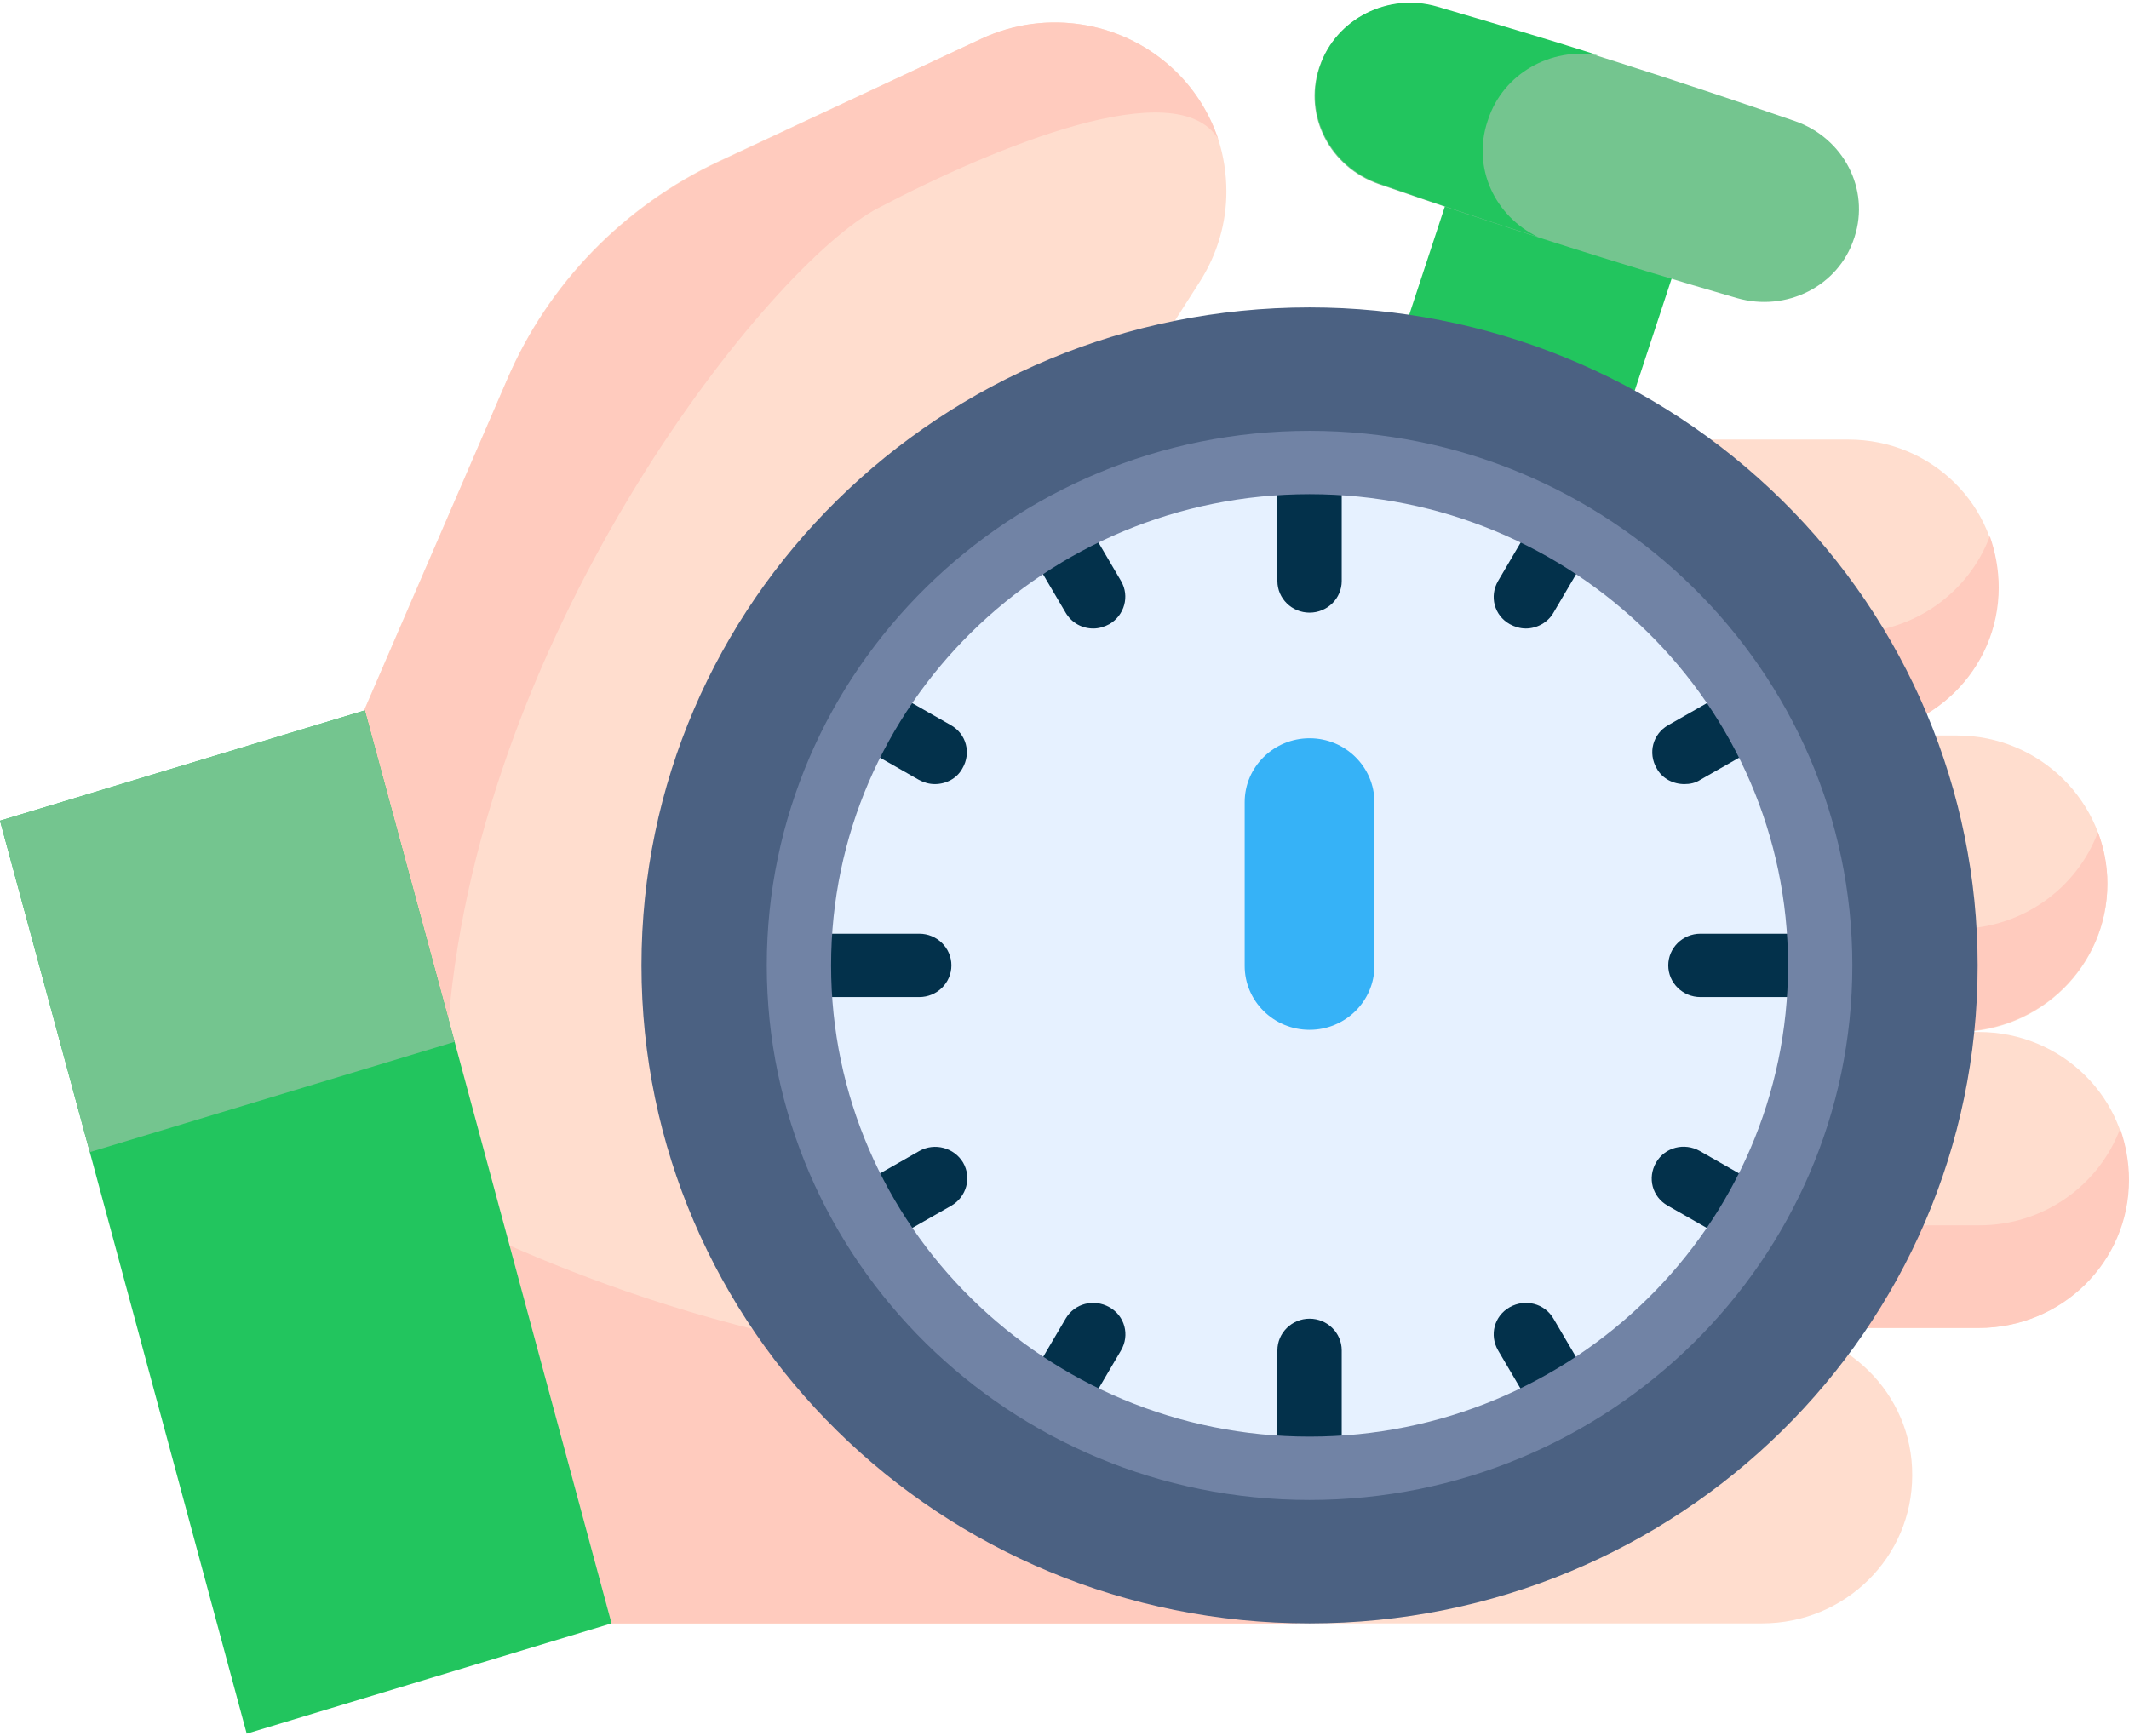 <svg width="76" height="62" viewBox="0 0 76 62" fill="none" xmlns="http://www.w3.org/2000/svg">
<path d="M70.636 36.849H63.234L54.466 47.416H70.616C73.585 47.416 75.98 45.057 75.98 42.133C76 39.208 73.605 36.849 70.636 36.849Z" fill="#FFDDCE"/>
<path d="M76 42.133C76 45.057 73.605 47.416 70.637 47.416H54.487L57.535 43.751H70.656C72.972 43.751 74.931 42.308 75.684 40.3C75.882 40.865 76 41.489 76 42.133Z" fill="#FFCBBE"/>
<path d="M69.865 26.262H62.462L53.695 36.849H69.865C72.833 36.849 75.228 34.49 75.228 31.565C75.228 28.641 72.814 26.262 69.865 26.262Z" fill="#FFDDCE"/>
<path d="M75.228 31.546C75.228 34.47 72.833 36.83 69.864 36.83H53.714L56.762 33.164H69.864C72.18 33.164 74.139 31.721 74.891 29.713C75.109 30.298 75.228 30.902 75.228 31.546Z" fill="#FFCBBE"/>
<path d="M65.985 15.695H58.583L49.815 26.262H65.965C68.934 26.262 71.329 23.903 71.329 20.979C71.349 18.054 68.954 15.695 65.985 15.695Z" fill="#FFDDCE"/>
<path d="M71.349 20.979C71.349 23.903 68.954 26.262 65.985 26.262H49.835L52.883 22.597H66.005C68.321 22.597 70.28 21.154 71.032 19.146C71.23 19.711 71.349 20.335 71.349 20.979Z" fill="#FFCBBE"/>
<path d="M46.748 57.964H21.83L10.905 48.625L8.372 37.941L13.003 25.346L18.11 13.531C19.574 10.119 22.266 7.35 25.67 5.752L35.031 1.384C37.367 0.292 40.157 0.76 41.998 2.574C42.691 3.256 43.186 4.075 43.483 4.952C43.68 5.557 43.779 6.2 43.779 6.843C43.779 7.955 43.463 9.066 42.829 10.06L38.99 16.065L44.71 46.948L46.629 57.34L46.748 57.964Z" fill="#FFDDCE"/>
<path d="M46.629 57.34C46.51 57.555 46.392 57.75 46.293 57.964H21.83L18.189 44.472C23.136 46.656 35.288 51.062 44.709 46.948C45.402 46.636 46.095 46.285 46.748 45.895C54.684 41.08 50.528 50.302 46.629 57.34Z" fill="#FFCBBE"/>
<path d="M43.482 4.952C41.998 2.574 35.546 5.225 31.35 7.428C27.49 9.436 17.179 22.363 16.011 36.459L13.003 25.365L18.109 13.55C19.574 10.138 22.265 7.37 25.67 5.771L35.031 1.384C37.367 0.292 40.157 0.76 41.998 2.574C42.69 3.256 43.185 4.075 43.482 4.952Z" fill="#FFCBBE"/>
<path d="M52.369 4.972L60.464 7.545L57.594 16.26L49.499 13.687L52.369 4.972Z" fill="#22C55E"/>
<path d="M62.007 10.644C57.693 9.396 53.437 8.032 49.202 6.569C47.48 5.965 46.53 4.152 47.084 2.436C47.084 2.417 47.104 2.397 47.104 2.378C47.678 0.681 49.538 -0.254 51.28 0.252C55.595 1.5 59.85 2.865 64.085 4.327C65.807 4.932 66.757 6.745 66.203 8.461C66.203 8.48 66.183 8.5 66.183 8.519C65.629 10.215 63.769 11.151 62.007 10.644Z" fill="#74C58F"/>
<path d="M54.902 8.462C53.002 7.857 51.102 7.214 49.222 6.551C47.5 5.946 46.55 4.133 47.104 2.418L47.124 2.359C47.698 0.663 49.559 -0.273 51.3 0.234C53.22 0.799 55.14 1.365 57.04 1.969C55.358 1.677 53.655 2.632 53.121 4.27L53.101 4.328C52.547 5.985 53.358 7.721 54.902 8.462Z" fill="#22C55E"/>
<path d="M62.917 47.397H55.515L46.748 57.964H62.898C65.866 57.964 68.261 55.605 68.261 52.68C68.281 49.756 65.866 47.397 62.917 47.397Z" fill="#FFDDCE"/>
<path d="M70.597 34.47C70.597 47.455 59.929 57.964 46.748 57.964C33.567 57.964 22.899 47.455 22.899 34.47C22.899 21.505 33.567 10.977 46.748 10.977C53.081 10.977 59.138 13.453 63.61 17.859C68.083 22.265 70.597 28.251 70.597 34.47Z" fill="#4B6182"/>
<path d="M64.976 34.47C64.976 44.394 56.822 52.427 46.748 52.427C36.674 52.427 28.52 44.394 28.52 34.47C28.52 24.547 36.674 16.514 46.748 16.514C56.822 16.514 64.976 24.566 64.976 34.47Z" fill="#E6F1FF"/>
<path d="M46.748 36.771C45.461 36.771 44.432 35.738 44.432 34.49V28.641C44.432 27.373 45.481 26.36 46.748 26.36C48.034 26.36 49.063 27.393 49.063 28.641V34.49C49.063 35.738 48.034 36.771 46.748 36.771Z" fill="#36B2F7"/>
<path d="M46.748 21.875C46.115 21.875 45.6 21.369 45.6 20.745V17.138C45.6 16.514 46.115 16.007 46.748 16.007C47.381 16.007 47.896 16.514 47.896 17.138V20.745C47.896 21.369 47.381 21.875 46.748 21.875Z" fill="#03314B"/>
<path d="M46.748 52.953C46.115 52.953 45.6 52.447 45.6 51.823V48.216C45.6 47.592 46.115 47.085 46.748 47.085C47.381 47.085 47.896 47.592 47.896 48.216V51.823C47.896 52.447 47.381 52.953 46.748 52.953Z" fill="#03314B"/>
<path d="M64.363 35.601H60.701C60.068 35.601 59.553 35.094 59.553 34.47C59.553 33.846 60.068 33.34 60.701 33.34H64.363C64.996 33.34 65.51 33.846 65.51 34.47C65.491 35.094 64.996 35.601 64.363 35.601Z" fill="#03314B"/>
<path d="M32.815 35.601H29.153C28.52 35.601 28.005 35.094 28.005 34.47C28.005 33.846 28.52 33.34 29.153 33.34H32.815C33.448 33.34 33.963 33.846 33.963 34.47C33.963 35.094 33.448 35.601 32.815 35.601Z" fill="#03314B"/>
<path d="M60.127 27.997C59.731 27.997 59.336 27.802 59.138 27.432C58.821 26.886 58.999 26.204 59.553 25.892L61.434 24.82C61.988 24.508 62.68 24.683 62.997 25.229C63.314 25.775 63.136 26.457 62.581 26.769L60.701 27.841C60.523 27.959 60.325 27.997 60.127 27.997Z" fill="#03314B"/>
<path d="M31.509 44.277C31.113 44.277 30.737 44.082 30.519 43.712C30.203 43.166 30.401 42.484 30.935 42.172L32.815 41.099C33.369 40.787 34.062 40.982 34.379 41.509C34.695 42.055 34.498 42.737 33.963 43.049L32.083 44.121C31.905 44.219 31.707 44.277 31.509 44.277Z" fill="#03314B"/>
<path d="M54.467 22.441C54.269 22.441 54.071 22.382 53.893 22.285C53.339 21.973 53.16 21.291 53.477 20.745L54.566 18.892C54.882 18.346 55.575 18.171 56.129 18.483C56.683 18.795 56.861 19.477 56.545 20.023L55.456 21.875C55.258 22.226 54.862 22.441 54.467 22.441Z" fill="#03314B"/>
<path d="M37.941 50.633C37.743 50.633 37.545 50.575 37.367 50.477C36.812 50.165 36.634 49.483 36.951 48.937L38.04 47.085C38.356 46.539 39.049 46.364 39.603 46.675C40.157 46.987 40.335 47.67 40.019 48.216L38.93 50.068C38.732 50.419 38.337 50.633 37.941 50.633Z" fill="#03314B"/>
<path d="M39.029 22.441C38.634 22.441 38.258 22.246 38.04 21.875L36.951 20.023C36.635 19.477 36.833 18.795 37.367 18.483C37.921 18.171 38.614 18.346 38.931 18.892L40.019 20.745C40.336 21.291 40.138 21.973 39.603 22.285C39.425 22.382 39.227 22.441 39.029 22.441Z" fill="#03314B"/>
<path d="M55.555 50.633C55.159 50.633 54.764 50.438 54.566 50.068L53.477 48.216C53.16 47.67 53.339 46.987 53.893 46.675C54.447 46.364 55.14 46.539 55.456 47.085L56.545 48.937C56.861 49.483 56.683 50.165 56.129 50.477C55.951 50.575 55.753 50.633 55.555 50.633Z" fill="#03314B"/>
<path d="M33.369 27.997C33.171 27.997 32.973 27.939 32.795 27.841L30.915 26.769C30.36 26.457 30.182 25.775 30.499 25.229C30.816 24.683 31.508 24.508 32.063 24.82L33.943 25.892C34.497 26.204 34.675 26.886 34.358 27.432C34.16 27.802 33.765 27.997 33.369 27.997Z" fill="#03314B"/>
<path d="M61.987 44.277C61.79 44.277 61.592 44.219 61.413 44.121L59.533 43.049C58.979 42.737 58.801 42.055 59.118 41.509C59.434 40.963 60.127 40.787 60.681 41.099L62.561 42.172C63.116 42.484 63.294 43.166 62.977 43.712C62.779 44.082 62.383 44.277 61.987 44.277Z" fill="#03314B"/>
<path d="M46.748 53.558C36.061 53.558 27.372 44.999 27.372 34.47C27.372 23.942 36.061 15.383 46.748 15.383C57.436 15.383 66.124 23.942 66.124 34.47C66.124 44.999 57.436 53.558 46.748 53.558ZM46.748 17.645C37.327 17.645 29.668 25.19 29.668 34.47C29.668 43.751 37.327 51.296 46.748 51.296C56.169 51.296 63.828 43.751 63.828 34.47C63.828 25.19 56.169 17.645 46.748 17.645Z" fill="#7183A5"/>
<path d="M21.83 57.964L8.807 61.903L3.206 41.138L0 29.304L13.023 25.365L16.229 37.2L21.83 57.964Z" fill="#22C55E"/>
<path d="M16.229 37.2L3.206 41.138L0 29.304L13.023 25.365L16.229 37.2Z" fill="#74C58F"/>
</svg>
